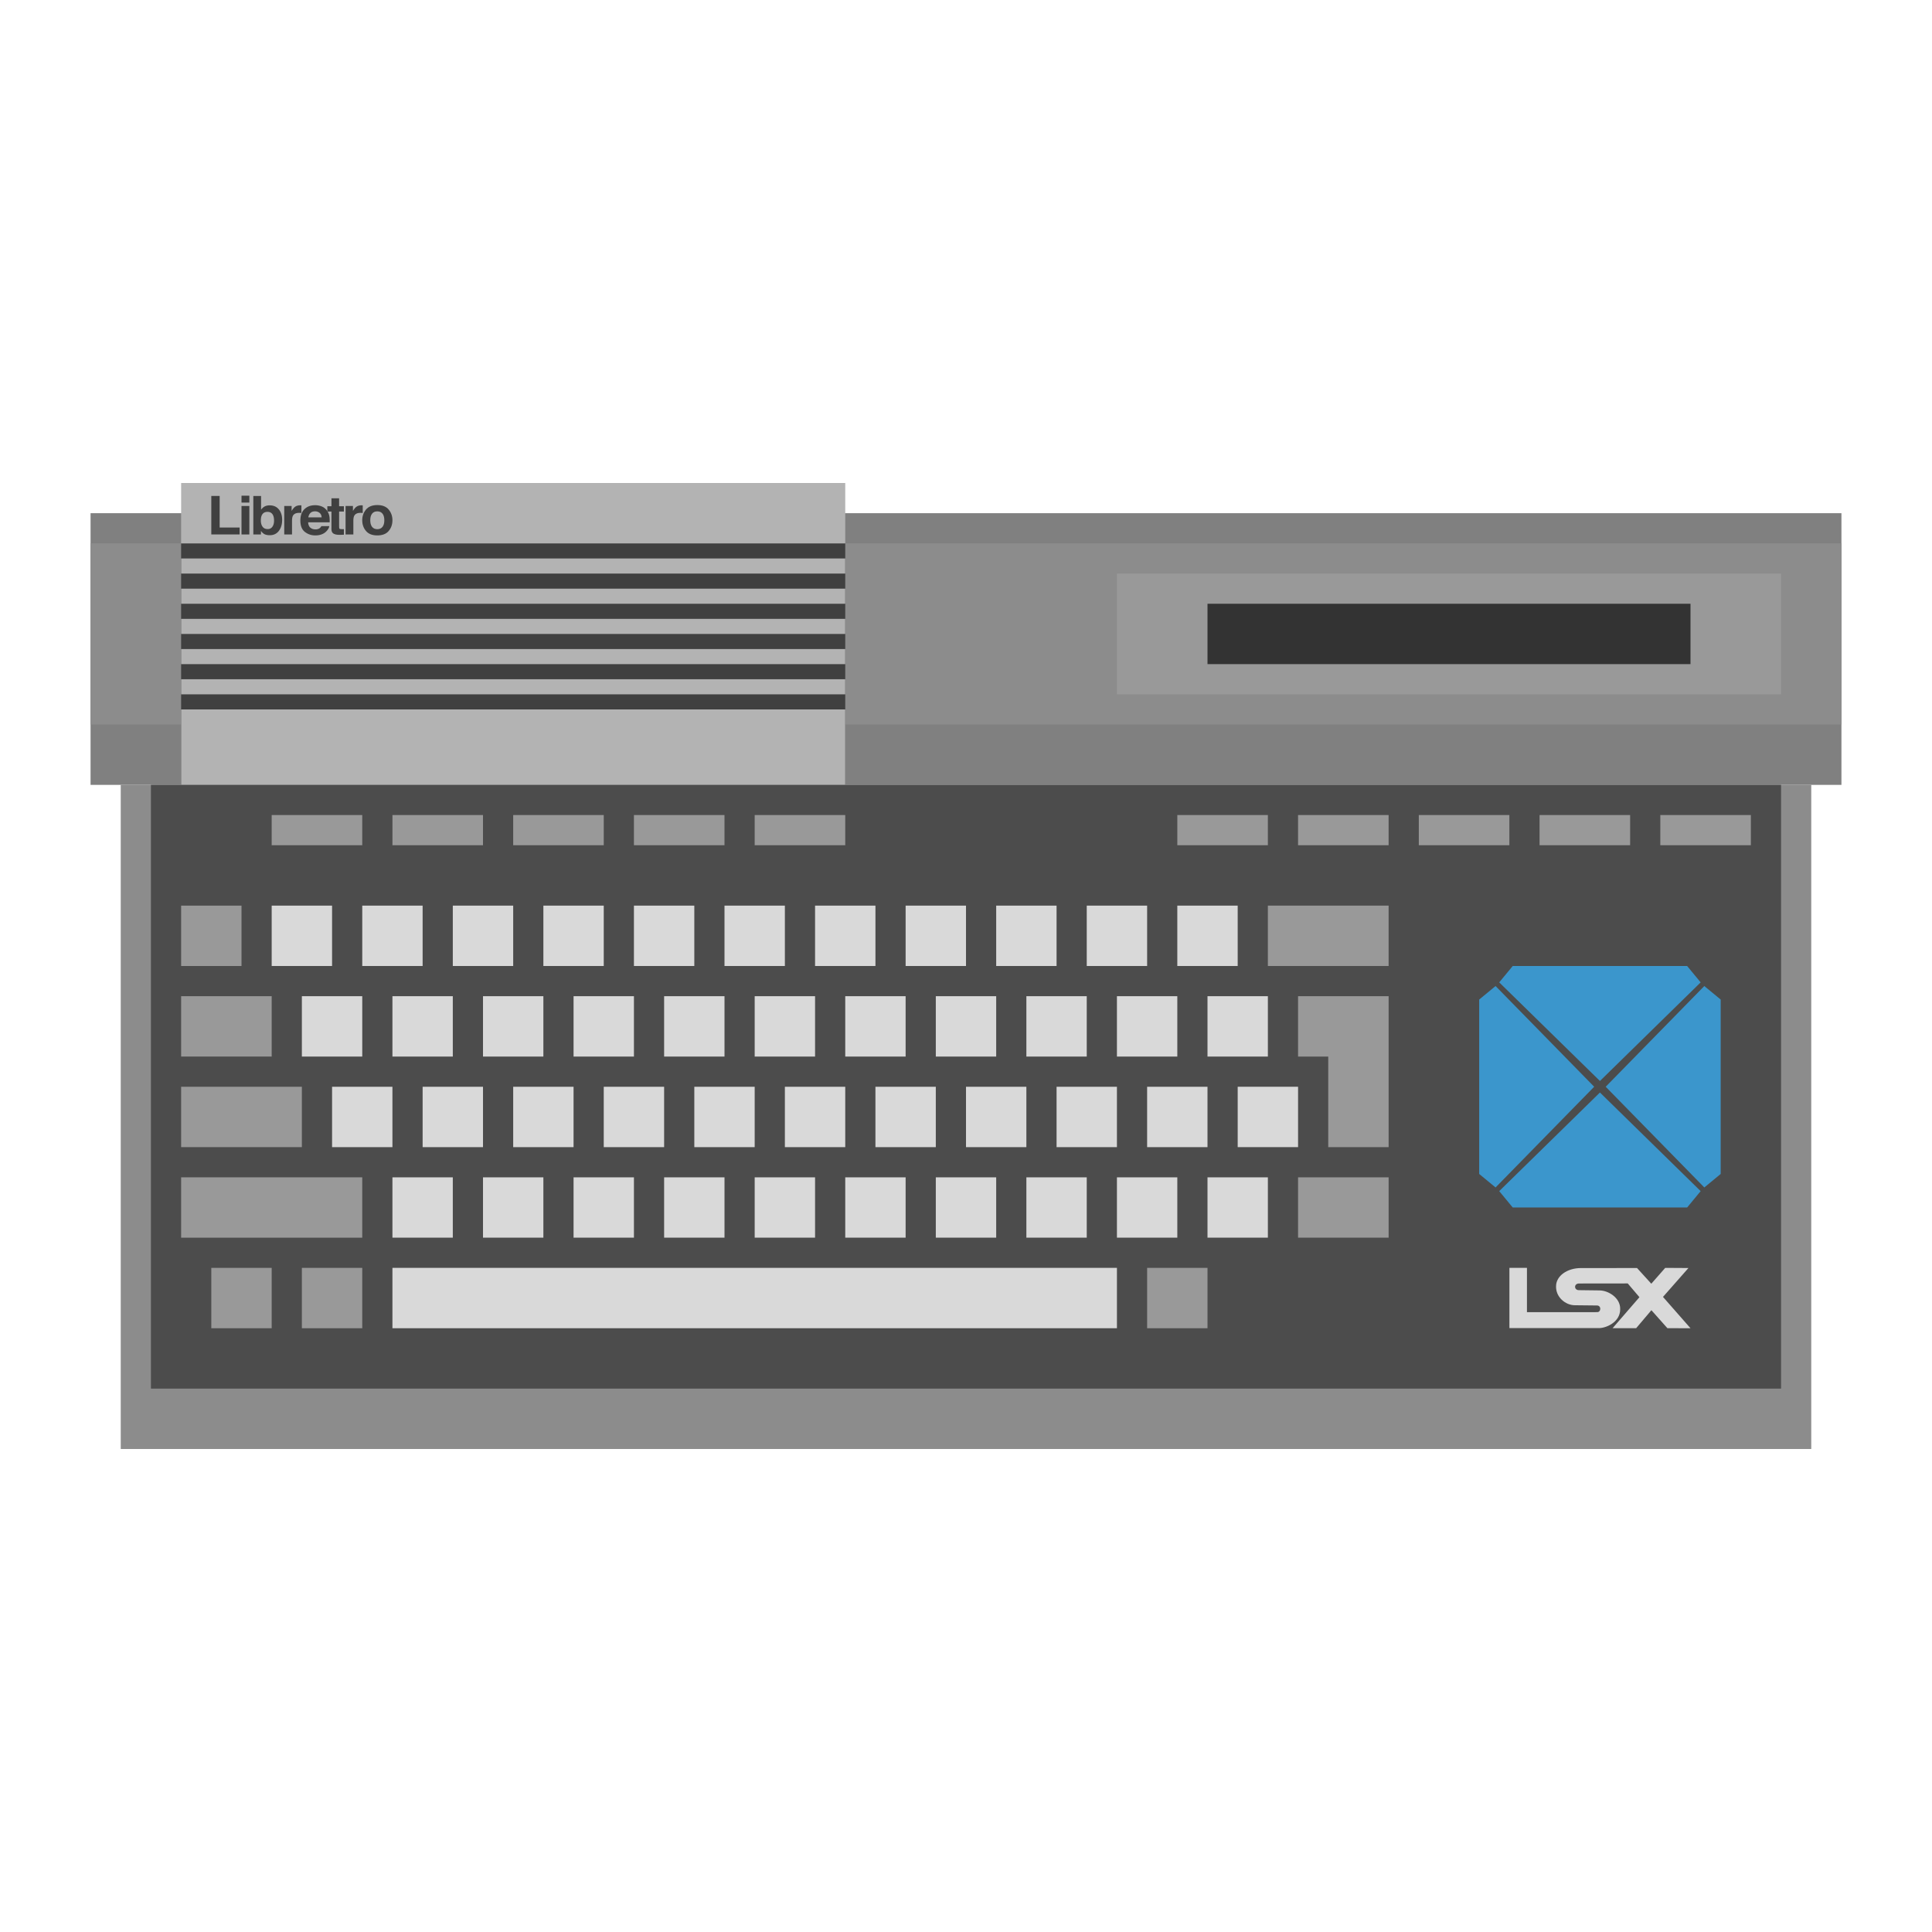 <svg xmlns="http://www.w3.org/2000/svg" xml:space="preserve" width="256" height="256" viewBox="0 0 341.333 341.333"><path d="M320 256H21.333V138.667H320Z" style="fill:#8c8c8c;fill-opacity:1;fill-rule:nonzero;stroke:none;stroke-width:1.333"/><path d="M325.333 138.667H16v-48h309.333z" style="fill:gray;fill-opacity:1;fill-rule:nonzero;stroke:none;stroke-width:1.333"/><path d="M325.333 128H16V96h309.333z" style="fill:#8c8c8c;fill-opacity:1;fill-rule:nonzero;stroke:none;stroke-width:1.333"/><path d="M314.667 122.667H197.333v-21.334h117.334z" style="fill:#999;fill-opacity:1;fill-rule:nonzero;stroke:none;stroke-width:1.333"/><path d="M297.091 106.667h-83.757v10.666h85.333v-10.666z" style="fill:#333;fill-opacity:1;fill-rule:nonzero;stroke:none;stroke-width:1.333"/><path d="M149.333 138.667H32V96h117.333Z" style="fill:#404040;fill-opacity:1;fill-rule:nonzero;stroke:none;stroke-width:1.333"/><path d="M149.333 141.333H32v-16h117.333Zm0-45.333H32V85.333h117.333Zm0 5.333H32v-2.666h117.333Zm0 5.334H32V104h117.333Zm0 5.333H32v-2.667h117.333Zm0 5.333H32v-2.666h117.333Zm0 5.334H32V120h117.333Z" style="fill:#b3b3b3;fill-opacity:1;fill-rule:nonzero;stroke:none;stroke-width:1.333"/><path d="M314.667 245.333h-288V138.667h288Z" style="fill:#4c4c4c;fill-opacity:1;fill-rule:nonzero;stroke:none;stroke-width:1.333"/><path d="M64 149.333H48V144h16zm21.333 0h-16V144h16zm21.334 0h-16V144h16zm21.333 0h-16V144h16zm21.333 0h-16V144h16zm74.667 0h-16V144h16zm21.333 0h-16V144h16zm64 0h-16V144h16zm-21.333 0h-16V144h16zm-21.333 0h-16V144h16z" style="fill:#999;fill-opacity:1;fill-rule:nonzero;stroke:none;stroke-width:1.333"/><path d="m264.227 174.207-2.894 2.386v30.814l2.894 2.386L281.649 192zm36.88 35.586 2.893-2.386v-30.814l-2.893-2.386L283.684 192zm-.647-36.233-2.387-2.893H267.26l-2.387 2.893 17.794 17.423zm-35.587 36.88 2.387 2.893h30.813l2.387-2.893-17.793-17.423z" style="fill:#3b96cc;fill-opacity:1;fill-rule:nonzero;stroke:none;stroke-width:1.333"/><path d="M42.667 170.667H32V160h10.667z" style="fill:#999;fill-opacity:1;fill-rule:nonzero;stroke:none;stroke-width:1.333"/><path d="M58.667 170.667H48V160h10.667zm16 0H64V160h10.667zm16 0H80V160h10.667zm16 0H96V160h10.667zm16 0H112V160h10.667zm16 0H128V160h10.667zm16 0H144V160h10.667zm16 0H160V160h10.667zm16 0H176V160h10.667zm16 0H192V160h10.667zm16 0H208V160h10.667zM64 186.667H53.333V176H64z" style="fill:#d9d9d9;fill-opacity:1;fill-rule:nonzero;stroke:none;stroke-width:1.333"/><path d="M48 186.667H32V176h16zm5.333 16H32V192h21.333zm10.667 16H32V208h32z" style="fill:#999;fill-opacity:1;fill-rule:nonzero;stroke:none;stroke-width:1.333"/><path d="M80 186.667H69.333V176H80zm16 0H85.333V176H96zm16 0h-10.667V176H112Zm16 0h-10.667V176H128Zm16 0h-10.667V176H144Zm16 0h-10.667V176H160Zm16 0h-10.667V176H176Zm16 0h-10.667V176H192Zm16 0h-10.667V176H208zm16 0h-10.667V176H224zm-144 32H69.333V208H80zm117.333 16h-128V224h128ZM96 218.667H85.333V208H96zm16 0h-10.667V208H112Zm16 0h-10.667V208H128Zm16 0h-10.667V208H144Zm16 0h-10.667V208H160Zm16 0h-10.667V208H176Zm16 0h-10.667V208H192Zm16 0h-10.667V208H208zm16 0h-10.667V208H224zm-154.667-16H58.667V192h10.666zm16 0H74.667V192h10.666zm16 0H90.667V192h10.666zm16 0h-10.666V192h10.666zm16 0h-10.666V192h10.666zm16 0h-10.666V192h10.666zm16 0h-10.666V192h10.666zm16 0h-10.666V192h10.666zm16 0h-10.666V192h10.666zm16 0h-10.666V192h10.666z" style="fill:#d9d9d9;fill-opacity:1;fill-rule:nonzero;stroke:none;stroke-width:1.333"/><path d="M213.333 234.667h-10.666V224h10.666zm-149.333 0H53.333V224H64zm-16 0H37.333V224H48z" style="fill:#999;fill-opacity:1;fill-rule:nonzero;stroke:none;stroke-width:1.333"/><path d="M229.333 202.667h-10.666V192h10.666z" style="fill:#d9d9d9;fill-opacity:1;fill-rule:nonzero;stroke:none;stroke-width:1.333"/><path d="M245.333 202.667h-10.666v-16h10.666zm0-32H224V160h21.333zm0 48h-16V208h16zm0-32h-16V176h16z" style="fill:#999;fill-opacity:1;fill-rule:nonzero;stroke:none;stroke-width:1.333"/><path d="m0 0 3.372 3.829-3.076.019-1.845-2.099-1.891 2.08-7.432-.005c-1.845 0-3.287-1.052-3.3-2.388-.064-1.457 1.255-2.55 2.506-2.541l2.914-.031c.596 0 .564-.877.039-.882l-9.317-.007v5.873h-2.324v-7.98h11.803c.941-.042 2.895.759 2.878 2.512.04 1.508-1.58 2.474-2.731 2.48l-2.721.034c-.685-.017-.711.879-.006.884l6.46.008 1.55-1.823-3.555-4.105 3.122-.003 2.018 2.383L.586-4.145l3.06-.007z" style="fill:#d9d9d9;fill-opacity:1;fill-rule:nonzero;stroke:none" transform="matrix(1.333 0 0 -1.333 293.806 229.13)"/><path d="M0 0h1.107v-4.186h2.645v-.917H0Z" style="fill:#404040;fill-opacity:1;fill-rule:nonzero;stroke:none" transform="matrix(1.333 0 0 -1.333 37.333 87.62)"/><path d="M42.668 89.392h1.385v5.032h-1.385zm1.384-.6h-1.385v-1.215h1.385z" style="fill:#404040;fill-opacity:1;fill-rule:nonzero;stroke:none;stroke-width:1.333"/><path d="M0 0q.22.307.221.81 0 .401-.109.665-.206.498-.761.498-.561 0-.771-.488-.11-.26-.109-.671 0-.485.225-.804.224-.318.684-.318A.72.72 0 0 1 0 0m.856 2.299q.44-.537.439-1.385 0-.879-.433-1.458-.433-.578-1.21-.578-.487 0-.784.187a1.5 1.5 0 0 0-.383.388v-.474h-1.01v5.096H-1.5V2.261q.195.263.43.401.279.173.709.173.777 0 1.217-.536" style="fill:#404040;fill-opacity:1;fill-rule:nonzero;stroke:none" transform="matrix(1.333 0 0 -1.333 48.123 93.062)"/><path d="m0 0 .088-.005v-1.011a4 4 0 0 1-.295.017q-.617 0-.83-.388-.118-.218-.118-.671v-1.804h-1.032v3.774h.978v-.658q.237.377.413.516.288.232.747.232z" style="fill:#404040;fill-opacity:1;fill-rule:nonzero;stroke:none" transform="matrix(1.333 0 0 -1.333 53.132 89.275)"/><path d="M0 0a1 1 0 0 1-.273-.584h1.765q-.028.393-.273.597a.92.92 0 0 1-.607.203Q.218.216 0 0m1.532.853q.411-.177.677-.559.24-.336.313-.78.04-.26.033-.749H-.298q.024-.568.41-.796.234-.142.565-.142.35 0 .568.173.12.093.211.26h1.046q-.042-.336-.38-.682-.526-.55-1.474-.551-.782 0-1.379.464-.598.465-.598 1.511 0 .98.54 1.504.539.523 1.4.523a2.3 2.3 0 0 0 .921-.176" style="fill:#404040;fill-opacity:1;fill-rule:nonzero;stroke:none" transform="matrix(1.333 0 0 -1.333 54.84 90.63)"/><path d="M0 0v.703h.546v1.052H1.56V.703h.636V0H1.56v-1.994q0-.232.061-.289.06-.057.373-.057l.1.001q.052.002.102.006v-.738l-.485-.017q-.726-.024-.992.242-.173.17-.173.523V0Z" style="fill:#404040;fill-opacity:1;fill-rule:nonzero;stroke:none" transform="matrix(1.333 0 0 -1.333 57.831 90.375)"/><path d="m0 0 .088-.005v-1.011a4 4 0 0 1-.295.017q-.617 0-.83-.388-.118-.218-.118-.671v-1.804h-1.032v3.774h.978v-.658q.237.377.413.516.288.232.747.232z" style="fill:#404040;fill-opacity:1;fill-rule:nonzero;stroke:none" transform="matrix(1.333 0 0 -1.333 63.968 89.275)"/><path d="M0 0q.241.308.241.875T0 1.748q-.242.305-.69.306-.449 0-.692-.306t-.242-.873.242-.875q.243-.308.692-.308T0 0m.819-.545q-.495-.59-1.505-.59t-1.506.59-.496 1.42q0 .816.496 1.415.496.598 1.506.598T.819 2.29q.496-.599.496-1.415 0-.83-.496-1.42" style="fill:#404040;fill-opacity:1;fill-rule:nonzero;stroke:none" transform="matrix(1.333 0 0 -1.333 67.58 93.081)"/></svg>